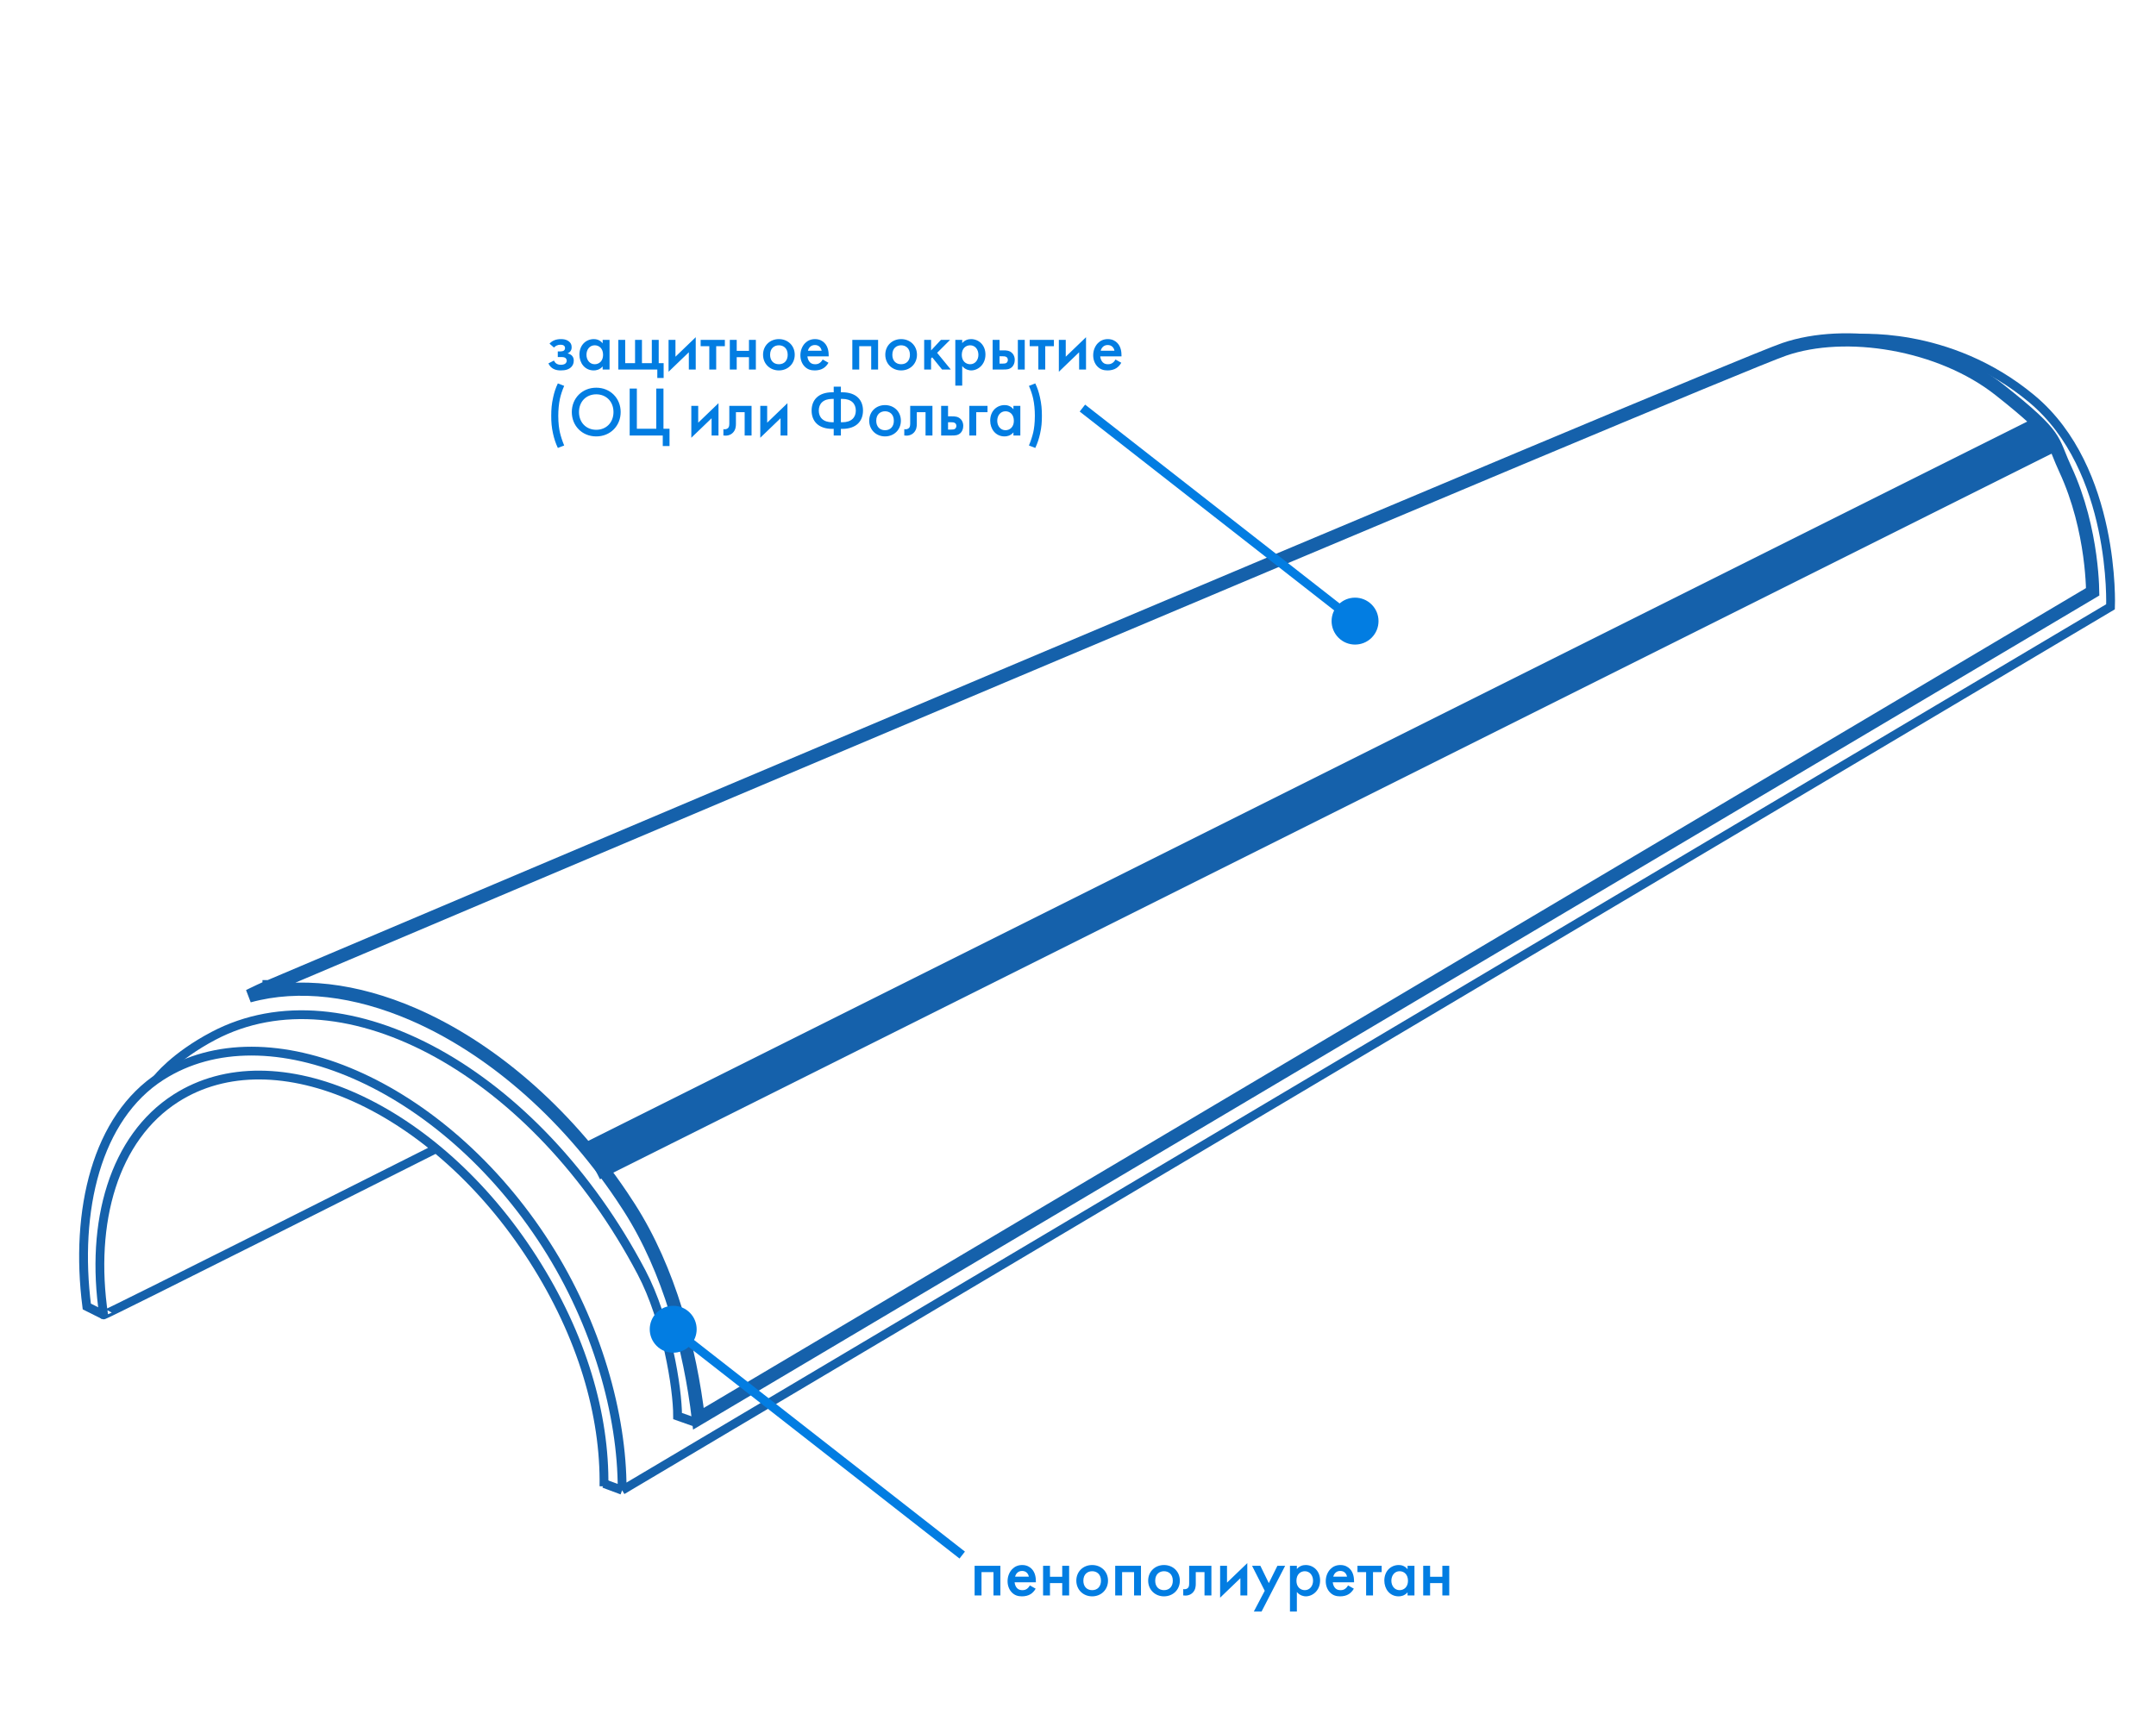 <svg width="490" height="394" viewBox="0 0 490 394" fill="none" xmlns="http://www.w3.org/2000/svg">
<path d="M134.35 264.059L465.25 98.608" stroke="#1561AB" stroke-width="9"/>
<path d="M137.266 337.245L141.393 338.78M141.393 338.78C141.394 338.694 141.394 338.608 141.394 338.522C141.41 321.637 135.677 301.012 124.145 283.003C100.669 246.343 60.775 229.167 36.613 244.638C21.969 254.016 16.931 275.152 19.726 297L23.558 298.917M141.393 338.78L479.665 137.938C479.665 137.938 480.942 106.636 461.778 90.666C442.614 74.697 421 77 421 77" stroke="#1561AB" stroke-width="2"/>
<path d="M158.5 323.5L154 321.913C154 315.5 151.5 300.058 145.799 289.23C121.904 243.841 78.361 219.772 48.542 235.47C39.529 240.215 35.696 245.256 35.696 245.256" stroke="#1561AB" stroke-width="2"/>
<path d="M475.607 134.53L158.733 322.525C156.834 306.638 152.151 288.761 143 274.471C142.443 273.6 141.877 272.739 141.304 271.887C128.161 252.362 111.021 237.965 93.822 230.54C80.96 224.988 67.957 223.298 56.586 226.414C56.879 226.268 57.157 226.131 57.42 226.002C58.71 225.372 59.653 224.941 60.269 224.67C60.577 224.535 60.803 224.439 60.95 224.379C60.986 224.364 61.017 224.351 61.044 224.34C61.071 224.329 61.093 224.32 61.109 224.313L61.145 224.299L61.152 224.297L61.152 224.296L61.153 224.296L61.153 224.296L61.173 224.288L61.195 224.279L60.609 222.898C61.195 224.279 61.196 224.279 61.198 224.278L61.21 224.273L61.255 224.254L61.434 224.178L62.141 223.878L64.903 222.707C67.323 221.681 70.873 220.176 75.398 218.258C84.446 214.423 97.389 208.939 112.966 202.342C144.12 189.149 185.809 171.505 227.951 153.706C312.288 118.084 398.303 81.896 405.489 79.418C412.441 77.021 421.297 76.635 430.159 78.223C439.014 79.81 447.745 83.344 454.46 88.649C461.413 94.14 464.282 96.921 465.84 99.118C466.6 100.191 467.066 101.151 467.548 102.302C467.685 102.63 467.827 102.982 467.98 103.361C468.354 104.291 468.791 105.375 469.374 106.629C472.623 113.622 474.187 120.811 474.936 126.272C475.309 128.998 475.478 131.281 475.553 132.878C475.585 133.561 475.6 134.118 475.607 134.53Z" stroke="#1561AB" stroke-width="3"/>
<path d="M137.266 337.883C137.5 321.681 132.338 303.695 121.144 286.214C98.939 251.539 62.593 235.177 39.962 249.669C25.941 258.648 20.408 277.729 23.558 298.915C23.596 299.169 98.938 261.226 98.938 261.226" stroke="#1561AB" stroke-width="2"/>
<path d="M125.904 79.008C126.096 78.8 126.304 78.656 126.496 78.56C126.8 78.416 127.056 78.368 127.376 78.368C127.584 78.368 127.904 78.384 128.128 78.544C128.272 78.64 128.416 78.832 128.416 79.12C128.416 79.456 128.256 79.616 128.128 79.712C127.936 79.84 127.584 79.888 127.36 79.888H126.768V81.168H127.472C127.856 81.168 128.32 81.168 128.592 81.456C128.72 81.584 128.8 81.776 128.8 82C128.8 82.224 128.704 82.432 128.56 82.592C128.272 82.88 127.76 82.928 127.488 82.928C127.12 82.928 126.752 82.848 126.48 82.672C126.224 82.512 126.016 82.24 125.888 81.968L124.64 82.608C124.896 83.2 125.312 83.584 125.696 83.808C126.304 84.16 126.976 84.208 127.456 84.208C128.544 84.208 129.296 83.968 129.824 83.44C130.208 83.056 130.4 82.576 130.4 81.952C130.4 81.616 130.32 81.184 129.968 80.832C129.728 80.592 129.36 80.416 128.992 80.336C129.184 80.256 129.424 80.128 129.632 79.856C129.872 79.552 129.92 79.264 129.92 78.928C129.92 78.352 129.728 77.92 129.216 77.552C128.672 77.168 128.08 77.088 127.504 77.088C127.072 77.088 126.48 77.136 125.92 77.376C125.456 77.584 125.12 77.856 124.896 78.128L125.904 79.008ZM136.967 78.048C136.327 77.216 135.463 77.088 134.967 77.088C133.191 77.088 131.687 78.432 131.687 80.624C131.687 82.48 132.871 84.208 134.951 84.208C135.431 84.208 136.279 84.096 136.967 83.296V84H138.535V77.264H136.967V78.048ZM135.159 78.496C136.151 78.496 137.063 79.2 137.063 80.672C137.063 82.08 136.151 82.8 135.159 82.8C134.023 82.8 133.287 81.824 133.287 80.656C133.287 79.456 134.023 78.496 135.159 78.496ZM140.523 84H149.387V85.92H150.827V82.56H149.707V77.264H148.139V82.56H145.899V77.264H144.331V82.56H142.091V77.264H140.523V84ZM151.945 77.264V84.512L156.553 80.08V84H158.121V76.656L153.513 81.088V77.264H151.945ZM164.741 78.704V77.264H159.237V78.704H161.205V84H162.773V78.704H164.741ZM165.867 84H167.435V81.2H170.219V84H171.787V77.264H170.219V79.76H167.435V77.264H165.867V84ZM177.021 77.088C174.989 77.088 173.421 78.56 173.421 80.64C173.421 82.704 174.989 84.208 177.021 84.208C179.053 84.208 180.621 82.704 180.621 80.64C180.621 78.56 179.053 77.088 177.021 77.088ZM177.021 82.8C175.789 82.8 175.021 81.952 175.021 80.656C175.021 79.12 176.029 78.496 177.021 78.496C178.013 78.496 179.021 79.12 179.021 80.656C179.021 81.952 178.253 82.8 177.021 82.8ZM186.978 81.728C186.834 81.984 186.626 82.256 186.354 82.464C186.034 82.704 185.714 82.8 185.282 82.8C184.898 82.8 184.45 82.736 184.082 82.368C183.746 82.032 183.538 81.488 183.506 81.008H188.338V80.816C188.338 80.112 188.258 78.864 187.394 77.968C186.994 77.552 186.306 77.088 185.234 77.088C184.274 77.088 183.538 77.44 182.978 78C182.274 78.72 181.906 79.728 181.906 80.768C181.906 81.776 182.258 82.704 182.898 83.344C183.538 83.984 184.274 84.208 185.17 84.208C185.89 84.208 186.61 84.048 187.154 83.696C187.586 83.424 188.002 82.976 188.29 82.464L186.978 81.728ZM183.618 79.728C183.698 79.392 183.874 79.072 184.098 78.864C184.306 78.656 184.658 78.432 185.202 78.432C185.714 78.432 186.05 78.624 186.258 78.816C186.498 79.04 186.674 79.36 186.738 79.728H183.618ZM193.711 77.264V84H195.279V78.704H197.999V84H199.567V77.264H193.711ZM204.803 77.088C202.771 77.088 201.203 78.56 201.203 80.64C201.203 82.704 202.771 84.208 204.803 84.208C206.835 84.208 208.403 82.704 208.403 80.64C208.403 78.56 206.835 77.088 204.803 77.088ZM204.803 82.8C203.571 82.8 202.803 81.952 202.803 80.656C202.803 79.12 203.811 78.496 204.803 78.496C205.795 78.496 206.803 79.12 206.803 80.656C206.803 81.952 206.035 82.8 204.803 82.8ZM210.039 77.264V84H211.607V81.488L211.863 81.232L214.103 84H216.087L212.983 80.208L215.927 77.264H213.847L211.607 79.664V77.264H210.039ZM218.685 83.216C219.389 84.08 220.333 84.208 220.701 84.208C222.301 84.208 223.965 82.864 223.965 80.592C223.965 78.448 222.461 77.088 220.685 77.088C220.013 77.088 219.261 77.312 218.685 78V77.264H217.117V87.664H218.685V83.216ZM220.493 78.496C221.629 78.496 222.365 79.456 222.365 80.656C222.365 81.824 221.629 82.8 220.493 82.8C219.501 82.8 218.589 82.08 218.589 80.672C218.589 79.2 219.501 78.496 220.493 78.496ZM225.601 84H228.049C228.721 84 229.425 84 230.017 83.424C230.321 83.12 230.625 82.592 230.625 81.808C230.625 81.408 230.545 80.832 230.097 80.336C229.489 79.664 228.721 79.648 228.065 79.648H227.169V77.264H225.601V84ZM227.169 82.656V80.992H227.905C228.145 80.992 228.465 80.992 228.721 81.152C228.913 81.28 229.057 81.488 229.057 81.824C229.057 82.24 228.817 82.432 228.705 82.512C228.497 82.64 228.193 82.656 227.889 82.656H227.169ZM231.329 84H232.897V77.264H231.329V84ZM239.523 78.704V77.264H234.019V78.704H235.987V84H237.555V78.704H239.523ZM240.648 77.264V84.512L245.256 80.08V84H246.824V76.656L242.216 81.088V77.264H240.648ZM253.525 81.728C253.381 81.984 253.173 82.256 252.901 82.464C252.581 82.704 252.261 82.8 251.829 82.8C251.445 82.8 250.997 82.736 250.629 82.368C250.293 82.032 250.085 81.488 250.053 81.008H254.885V80.816C254.885 80.112 254.805 78.864 253.941 77.968C253.541 77.552 252.853 77.088 251.781 77.088C250.821 77.088 250.085 77.44 249.525 78C248.821 78.72 248.453 79.728 248.453 80.768C248.453 81.776 248.805 82.704 249.445 83.344C250.085 83.984 250.821 84.208 251.717 84.208C252.437 84.208 253.157 84.048 253.701 83.696C254.133 83.424 254.549 82.976 254.837 82.464L253.525 81.728ZM250.164 79.728C250.245 79.392 250.421 79.072 250.645 78.864C250.853 78.656 251.205 78.432 251.749 78.432C252.261 78.432 252.597 78.624 252.805 78.816C253.045 79.04 253.221 79.36 253.285 79.728H250.164ZM128.224 101.272C127.824 100.328 127.456 99.192 127.248 98.296C127.072 97.496 126.88 96.264 126.88 94.52C126.88 93.176 127.008 91.768 127.264 90.616C127.456 89.736 127.808 88.664 128.224 87.72L126.784 87.16C126.288 88.2 125.984 89.128 125.728 90.28C125.376 91.848 125.28 93.032 125.28 94.52C125.28 95.96 125.36 97.096 125.696 98.6C125.952 99.736 126.272 100.744 126.784 101.832L128.224 101.272ZM135.508 88.136C132.308 88.136 129.956 90.536 129.956 93.672C129.956 96.808 132.308 99.208 135.508 99.208C138.708 99.208 141.06 96.808 141.06 93.672C141.06 90.536 138.708 88.136 135.508 88.136ZM135.508 97.704C133.22 97.704 131.588 96.04 131.588 93.672C131.588 91.304 133.22 89.64 135.508 89.64C137.796 89.64 139.428 91.304 139.428 93.672C139.428 96.04 137.796 97.704 135.508 97.704ZM143.108 99H150.628V101.4H152.164V97.464H150.788V88.328H149.156V97.464H144.74V88.328H143.108V99ZM157.117 92.264V99.512L161.725 95.08V99H163.293V91.656L158.685 96.088V92.264H157.117ZM170.809 92.264H165.753V96.376C165.753 96.632 165.721 97 165.513 97.256C165.305 97.496 164.873 97.672 164.409 97.56V99C165.129 99.112 166.009 98.984 166.617 98.312C167.177 97.704 167.257 96.952 167.257 96.376V93.704H169.241V99H170.809V92.264ZM172.789 92.264V99.512L177.397 95.08V99H178.965V91.656L174.357 96.088V92.264H172.789ZM189.48 99H191.112V97.496H191.4C194.728 97.496 196.136 95.624 196.136 93.336C196.136 91.048 194.728 89.176 191.4 89.176H191.112V87.896H189.48V89.176H189.192C185.864 89.176 184.456 91.048 184.456 93.336C184.456 95.624 185.864 97.496 189.192 97.496H189.48V99ZM189.48 95.992H189.16C187.032 95.992 186.088 94.84 186.088 93.336C186.088 91.832 187.032 90.68 189.16 90.68H189.48V95.992ZM191.112 90.68H191.432C193.56 90.68 194.504 91.832 194.504 93.336C194.504 94.84 193.56 95.992 191.432 95.992H191.112V90.68ZM201.146 92.088C199.114 92.088 197.546 93.56 197.546 95.64C197.546 97.704 199.114 99.208 201.146 99.208C203.178 99.208 204.746 97.704 204.746 95.64C204.746 93.56 203.178 92.088 201.146 92.088ZM201.146 97.8C199.914 97.8 199.146 96.952 199.146 95.656C199.146 94.12 200.154 93.496 201.146 93.496C202.138 93.496 203.146 94.12 203.146 95.656C203.146 96.952 202.378 97.8 201.146 97.8ZM211.919 92.264H206.863V96.376C206.863 96.632 206.831 97 206.623 97.256C206.415 97.496 205.983 97.672 205.519 97.56V99C206.239 99.112 207.119 98.984 207.727 98.312C208.287 97.704 208.367 96.952 208.367 96.376V93.704H210.351V99H211.919V92.264ZM213.898 99H216.346C217.018 99 217.722 99 218.314 98.424C218.618 98.12 218.922 97.592 218.922 96.808C218.922 96.408 218.842 95.832 218.394 95.336C217.786 94.664 217.018 94.648 216.362 94.648H215.466V92.264H213.898V99ZM215.466 97.656V95.992H216.202C216.442 95.992 216.762 95.992 217.018 96.152C217.21 96.28 217.354 96.488 217.354 96.824C217.354 97.24 217.114 97.432 217.002 97.512C216.794 97.64 216.49 97.656 216.186 97.656H215.466ZM220.305 99H221.873V93.704H224.433V92.264H220.305V99ZM230.326 93.048C229.686 92.216 228.822 92.088 228.326 92.088C226.55 92.088 225.046 93.432 225.046 95.624C225.046 97.48 226.23 99.208 228.31 99.208C228.79 99.208 229.638 99.096 230.326 98.296V99H231.894V92.264H230.326V93.048ZM228.518 93.496C229.51 93.496 230.422 94.2 230.422 95.672C230.422 97.08 229.51 97.8 228.518 97.8C227.382 97.8 226.646 96.824 226.646 95.656C226.646 94.456 227.382 93.496 228.518 93.496ZM235.291 101.832C235.803 100.744 236.123 99.736 236.379 98.6C236.715 97.096 236.795 95.96 236.795 94.52C236.795 93.032 236.699 91.848 236.347 90.28C236.091 89.128 235.787 88.2 235.291 87.16L233.851 87.72C234.267 88.664 234.619 89.736 234.811 90.616C235.067 91.768 235.195 93.176 235.195 94.52C235.195 96.264 235.003 97.496 234.827 98.296C234.619 99.192 234.251 100.328 233.851 101.272L235.291 101.832Z" fill="#027DE2"/>
<path d="M221.502 355.951L221.502 362.687L223.07 362.687L223.07 357.391L225.79 357.391L225.79 362.687L227.358 362.687L227.358 355.951L221.502 355.951ZM234.066 360.415C233.922 360.671 233.714 360.943 233.442 361.151C233.122 361.391 232.802 361.487 232.37 361.487C231.986 361.487 231.538 361.423 231.17 361.055C230.834 360.719 230.626 360.175 230.594 359.695L235.426 359.695L235.426 359.503C235.426 358.799 235.346 357.551 234.482 356.655C234.082 356.239 233.394 355.775 232.322 355.775C231.362 355.775 230.626 356.127 230.066 356.687C229.362 357.407 228.994 358.415 228.994 359.455C228.994 360.463 229.346 361.391 229.986 362.031C230.626 362.671 231.362 362.895 232.258 362.895C232.978 362.895 233.698 362.735 234.242 362.383C234.674 362.111 235.09 361.663 235.378 361.151L234.066 360.415ZM230.706 358.415C230.786 358.079 230.962 357.759 231.186 357.551C231.394 357.343 231.746 357.119 232.29 357.119C232.802 357.119 233.138 357.311 233.346 357.503C233.586 357.727 233.762 358.047 233.826 358.415L230.706 358.415ZM237.064 362.687L238.632 362.687L238.632 359.887L241.416 359.887L241.416 362.687L242.984 362.687L242.984 355.951L241.416 355.951L241.416 358.447L238.632 358.447L238.632 355.951L237.064 355.951L237.064 362.687ZM248.219 355.775C246.187 355.775 244.619 357.247 244.619 359.327C244.619 361.391 246.187 362.895 248.219 362.895C250.251 362.895 251.819 361.391 251.819 359.327C251.819 357.247 250.251 355.775 248.219 355.775ZM248.219 361.487C246.987 361.487 246.219 360.639 246.219 359.343C246.219 357.807 247.227 357.183 248.219 357.183C249.211 357.183 250.219 357.807 250.219 359.343C250.219 360.639 249.451 361.487 248.219 361.487ZM253.455 355.951L253.455 362.687L255.023 362.687L255.023 357.391L257.743 357.391L257.743 362.687L259.311 362.687L259.311 355.951L253.455 355.951ZM264.547 355.775C262.515 355.775 260.947 357.247 260.947 359.327C260.947 361.391 262.515 362.895 264.547 362.895C266.579 362.895 268.147 361.391 268.147 359.327C268.147 357.247 266.579 355.775 264.547 355.775ZM264.547 361.487C263.315 361.487 262.547 360.639 262.547 359.343C262.547 357.807 263.555 357.183 264.547 357.183C265.539 357.183 266.547 357.807 266.547 359.343C266.547 360.639 265.779 361.487 264.547 361.487ZM275.319 355.951L270.263 355.951L270.263 360.063C270.263 360.319 270.231 360.687 270.023 360.943C269.815 361.183 269.383 361.359 268.919 361.247L268.919 362.687C269.639 362.799 270.519 362.671 271.127 361.999C271.687 361.391 271.767 360.639 271.767 360.063L271.767 357.391L273.751 357.391L273.751 362.687L275.319 362.687L275.319 355.951ZM277.299 355.951L277.299 363.199L281.907 358.767L281.907 362.687L283.475 362.687L283.475 355.343L278.867 359.775L278.867 355.951L277.299 355.951ZM284.959 366.351L286.719 366.351L292.079 355.951L290.319 355.951L288.367 359.887L286.447 355.951L284.559 355.951L287.439 361.631L284.959 366.351ZM294.742 361.903C295.446 362.767 296.39 362.895 296.758 362.895C298.358 362.895 300.022 361.551 300.022 359.279C300.022 357.135 298.518 355.775 296.742 355.775C296.07 355.775 295.318 355.999 294.742 356.687L294.742 355.951L293.174 355.951L293.174 366.351L294.742 366.351L294.742 361.903ZM296.55 357.183C297.686 357.183 298.422 358.143 298.422 359.343C298.422 360.511 297.686 361.487 296.55 361.487C295.558 361.487 294.646 360.767 294.646 359.359C294.646 357.887 295.558 357.183 296.55 357.183ZM306.378 360.415C306.234 360.671 306.026 360.943 305.754 361.151C305.434 361.391 305.114 361.487 304.682 361.487C304.298 361.487 303.85 361.423 303.482 361.055C303.146 360.719 302.938 360.175 302.906 359.695L307.738 359.695L307.738 359.503C307.738 358.799 307.658 357.551 306.794 356.655C306.394 356.239 305.706 355.775 304.634 355.775C303.674 355.775 302.938 356.127 302.378 356.687C301.674 357.407 301.306 358.415 301.306 359.455C301.306 360.463 301.658 361.391 302.298 362.031C302.938 362.671 303.674 362.895 304.57 362.895C305.29 362.895 306.01 362.735 306.554 362.383C306.986 362.111 307.402 361.663 307.69 361.151L306.378 360.415ZM303.018 358.415C303.098 358.079 303.274 357.759 303.498 357.551C303.706 357.343 304.058 357.119 304.602 357.119C305.114 357.119 305.45 357.311 305.658 357.503C305.898 357.727 306.074 358.047 306.138 358.415L303.018 358.415ZM314.017 357.391L314.017 355.951L308.513 355.951L308.513 357.391L310.481 357.391L310.481 362.687L312.049 362.687L312.049 357.391L314.017 357.391ZM319.899 356.735C319.259 355.903 318.395 355.775 317.899 355.775C316.123 355.775 314.619 357.119 314.619 359.311C314.619 361.167 315.803 362.895 317.883 362.895C318.363 362.895 319.211 362.783 319.899 361.983L319.899 362.687L321.467 362.687L321.467 355.951L319.899 355.951L319.899 356.735ZM318.091 357.183C319.083 357.183 319.995 357.887 319.995 359.359C319.995 360.767 319.083 361.487 318.091 361.487C316.955 361.487 316.219 360.511 316.219 359.343C316.219 358.143 316.955 357.183 318.091 357.183ZM323.455 362.687L325.023 362.687L325.023 359.887L327.807 359.887L327.807 362.687L329.375 362.687L329.375 355.951L327.807 355.951L327.807 358.447L325.023 358.447L325.023 355.951L323.455 355.951L323.455 362.687Z" fill="#027DE2"/>
<path d="M304.196 137.425C302.113 139.508 302.113 142.885 304.196 144.968C306.279 147.051 309.656 147.051 311.738 144.968C313.821 142.885 313.821 139.508 311.738 137.425C309.656 135.343 306.279 135.343 304.196 137.425ZM245.385 93.558L307.351 141.985L308.583 140.409L246.616 91.982L245.385 93.558Z" fill="#027DE2"/>
<path d="M156.771 305.948C158.854 303.865 158.854 300.488 156.771 298.405C154.688 296.323 151.311 296.323 149.229 298.405C147.146 300.488 147.146 303.865 149.229 305.948C151.311 308.031 154.688 308.031 156.771 305.948ZM219.302 352.722L153.616 301.389L152.384 302.965L218.071 354.298L219.302 352.722Z" fill="#027DE2"/>
</svg>
